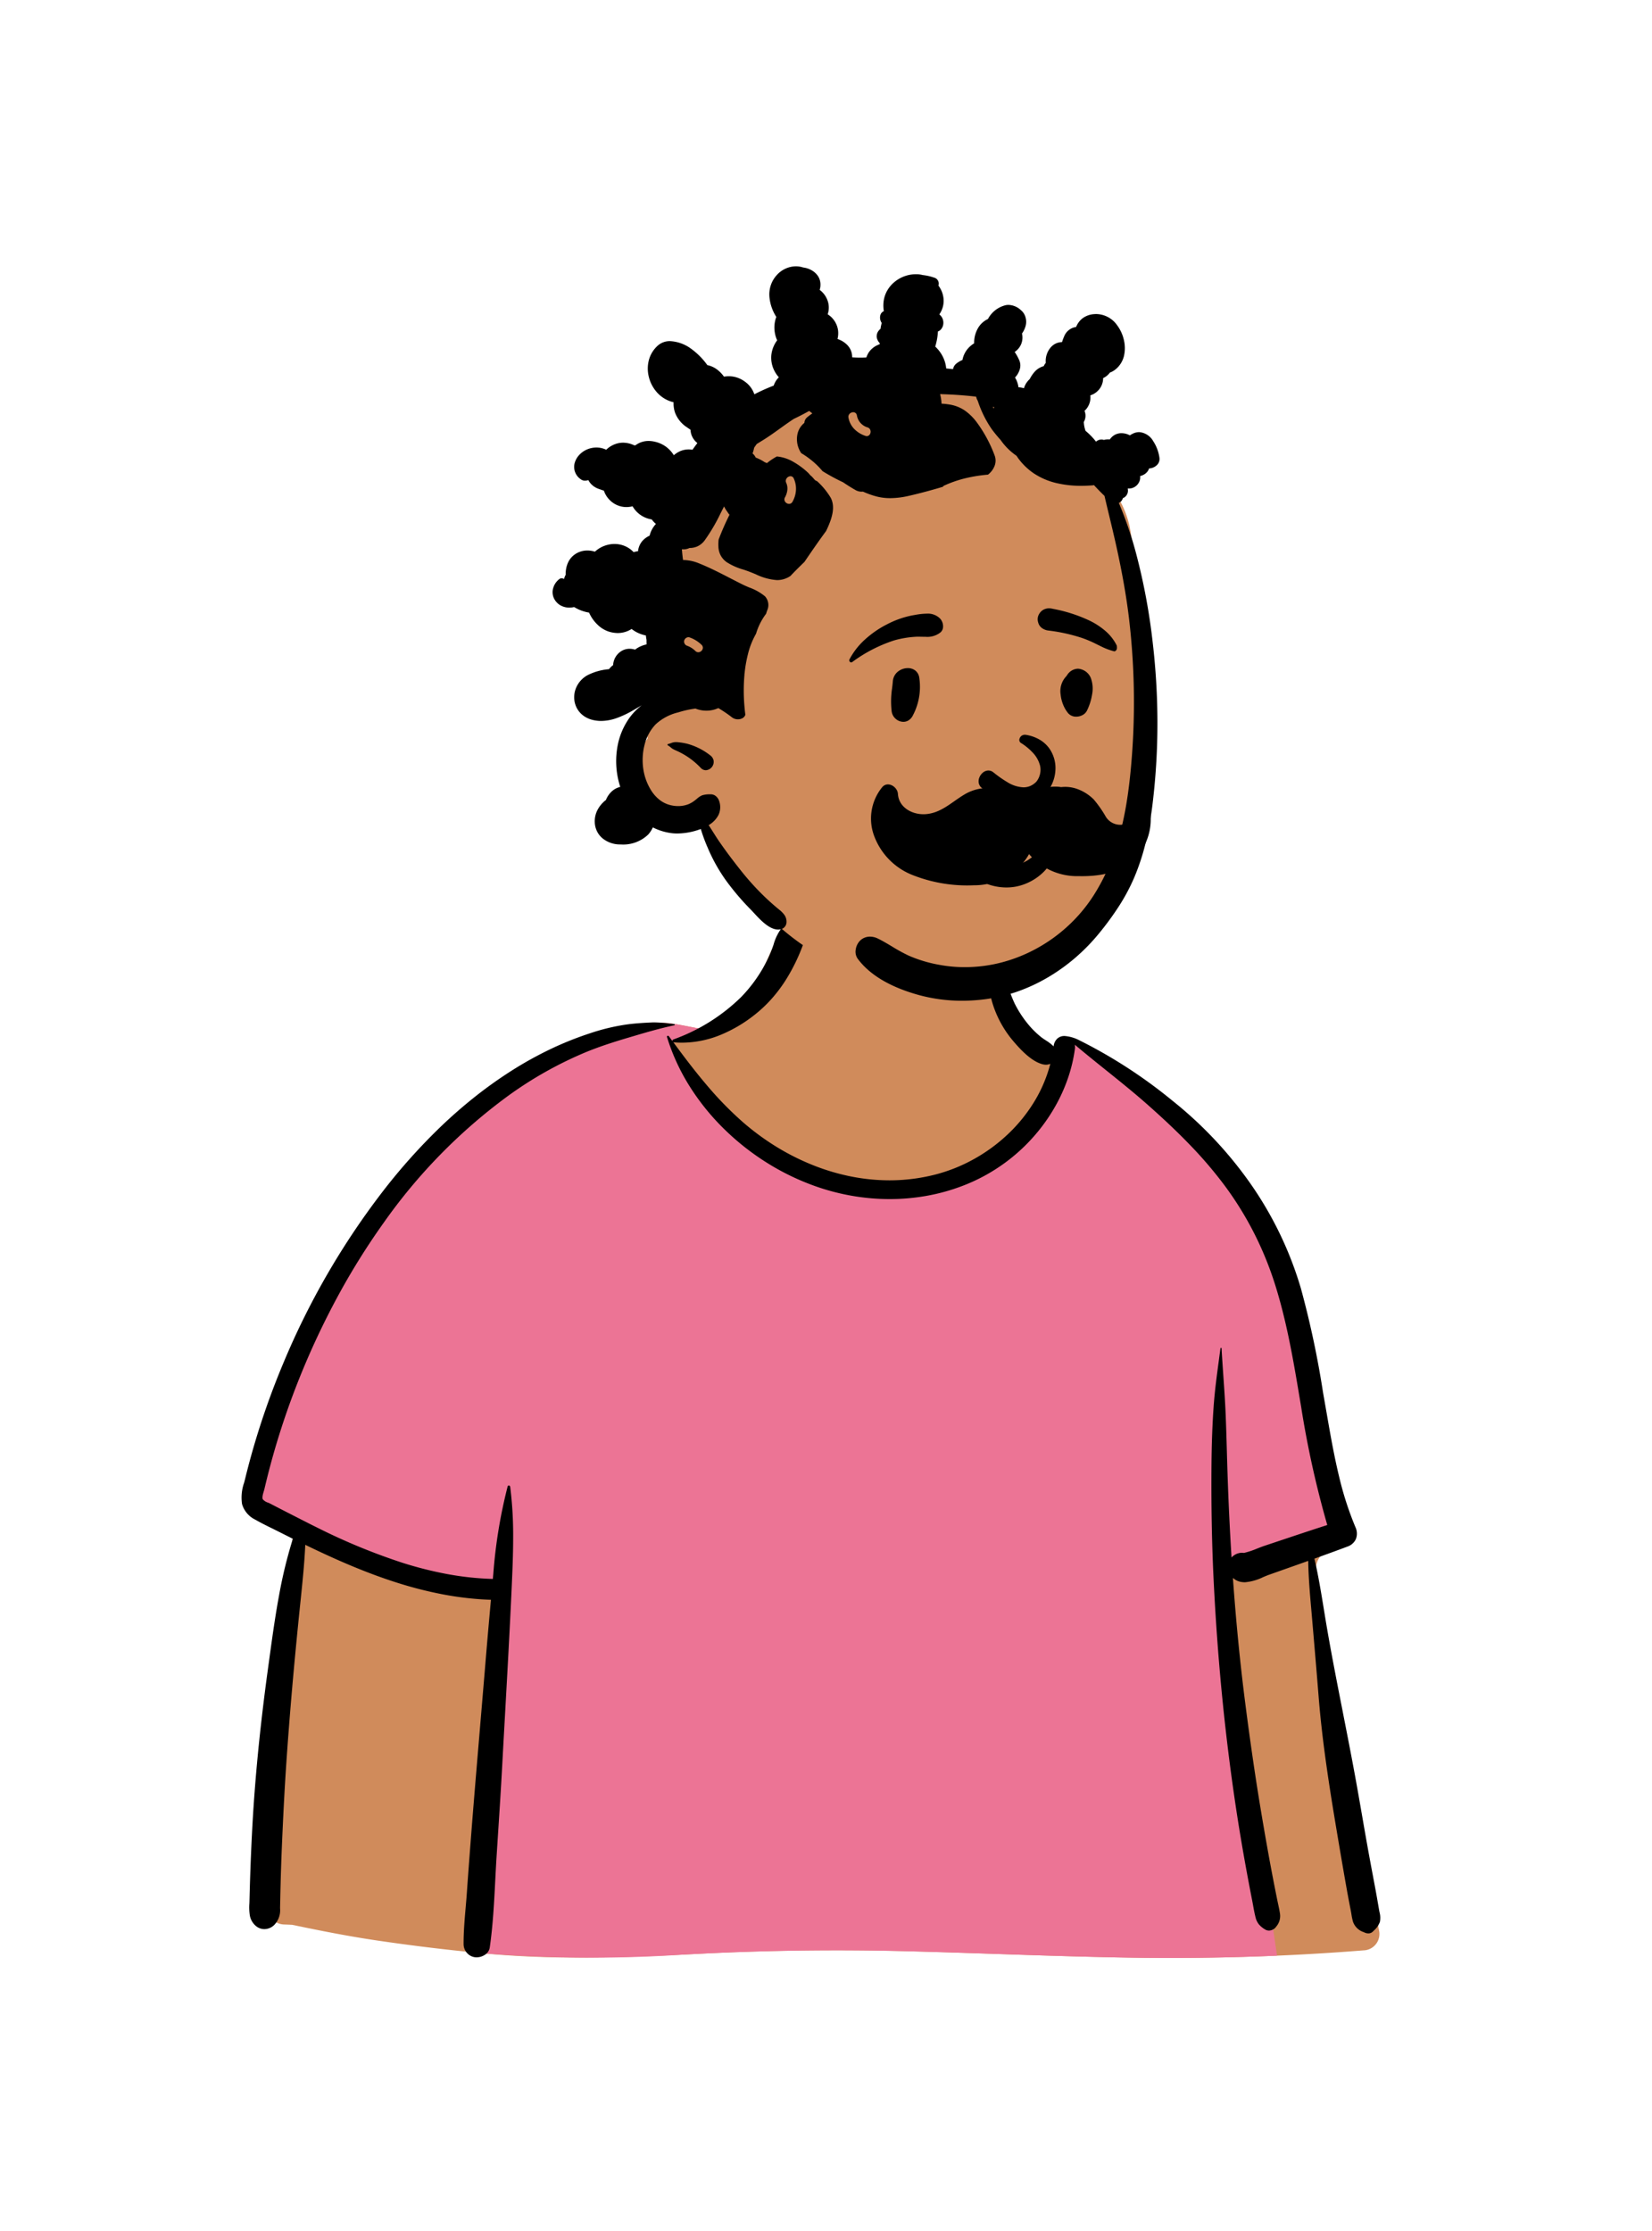 <svg id="peep-28" xmlns="http://www.w3.org/2000/svg" width="240" height="324" viewBox="0 0 240 324">
  <g id="BODY" transform="translate(31.056 135.053)">
    <path id="_Skin" data-name="✋ Skin" d="M158.088,123.645q-1.277-7.217-2.342-14.47c-.337-2.3-.665-4.593-.961-6.894-.207-1.612-.522-3.456.575-4.65,1.543-1.681,2.944-3.119,3.133-5.526.178-2.265-.588-4.734-1.067-6.933-1-4.611-2.254-9.165-3.635-13.675-1.4-4.583-2.941-9.122-4.5-13.653a127.35,127.35,0,0,0-4.762-12.575,36.828,36.828,0,0,0-17.249-17.24c-1.875-.949-5.7-4.335-7.66-5.093-1.8-.7-1.795,1.338-3.568.572a7.089,7.089,0,0,1-3.53-2.8c-.862-1.486-3.022-3.565-3.351-5.3-.7-3.667.058-6.789-2.558-9.549A19,19,0,0,0,97.937.833C90.831-1.15,81.354.236,77.067,6.842,75.019,10,74.3,13.81,71.54,16.385c-2.413,2.248-1.873,3.785-5,4.943-.177.066-4.974-.964-5.151-.9-3.419-.732-6.686,1.317-9.823,2.506a68.751,68.751,0,0,0-13.31,6.82A84.361,84.361,0,0,0,16.646,50.585,101.986,101.986,0,0,0,2.666,77.548Q1.457,81.044.5,84.619a7.19,7.19,0,0,0-.3,4.08,5.256,5.256,0,0,0,2.077,2.618c1.26.908,3.787,1.5,3.738,3.325a31.9,31.9,0,0,1-.738,4.222c-.274,1.634-.5,3.278-.723,4.92-1.023,7.471-1.818,14.985-2.17,22.519a194.546,194.546,0,0,0-.12,22.406,2.87,2.87,0,0,0,.415,1.317.3.3,0,0,0,.037.551l.574.122a2.525,2.525,0,0,0,1.464.5c.387.012.773.03,1.16.05,4.078.853,8.155,1.658,12.286,2.268q7.532,1.112,15.109,1.837c10.381,1.01,20.68.675,31.074.131q15.567-.815,31.14-.4c10.4.271,20.793.723,31.193.908,11.62.207,23.221-.111,34.807-1.035a2.387,2.387,0,0,0,2.258-2.969C161.9,142.535,159.769,133.142,158.088,123.645Z" transform="translate(5.493 -6.763)" fill="#d08b5b"/>
    <path id="_Top" data-name="👕 Top" d="M51.568,2.66l.227-.087c3.067-1.2,6.259-3.133,9.6-2.418.118-.044,2.289.4,3.776.68L63.755,2.307l-2.491.479Q74.154,24.068,91.753,24.068T118.463,2.787l.829-.229a2.43,2.43,0,0,1,.328.1c1.959.758,5.784,4.144,7.66,5.093a36.829,36.829,0,0,1,17.249,17.24,122.146,122.146,0,0,1,4.616,12.152l.146.424c1.561,4.531,3.1,9.071,4.5,13.653,1.321,4.314,2.522,8.669,3.5,13.074l.132.6c.479,2.2,1.244,4.668,1.067,6.933a6.127,6.127,0,0,1-.615,2.259l-17,6.118,8.1,55.246q-11.125.477-22.272.268c-10.4-.185-20.795-.638-31.193-.908q-15.111-.393-30.2.352l-2.556.131a199.843,199.843,0,0,1-29.462-.213l-.671-.066h0v-8.081l3.458-45-17.524-3.3-17.2-8.358A4.584,4.584,0,0,1,.194,68.423a6.673,6.673,0,0,1,.225-3.784l.079-.3q.957-3.573,2.167-7.071a101.986,101.986,0,0,1,13.98-26.963A84.361,84.361,0,0,1,38.258,9.48,68.751,68.751,0,0,1,51.568,2.66Z" transform="translate(5.493 13.513)" fill="#ec7495"/>
    <path id="_Ink" data-name="🖍 Ink" d="M34.171,150.261a1.828,1.828,0,0,1-.215-.012,1.883,1.883,0,0,1-1.19-.633,1.93,1.93,0,0,1-.485-1.264c-.008-1.767.148-3.575.3-5.322v0c.064-.736.129-1.5.181-2.243.146-2.081.309-4.286.529-7.147.425-5.518.9-11.125,1.357-16.547v0c.263-3.116.536-6.338.8-9.516.222-2.7.478-5.638.807-9.24a45.783,45.783,0,0,1-7.046-.8,57.9,57.9,0,0,1-6.831-1.76c-2.121-.681-4.292-1.491-6.637-2.477-1.981-.833-4.1-1.8-6.462-2.947-.117,2.663-.4,5.362-.667,7.973l-.042.4c-.9,8.66-1.564,16.3-2.043,23.345-.232,3.416-.428,7.064-.633,11.827-.083,1.931-.152,3.888-.2,5.817-.018.655-.034,1.308-.047,1.94l-.029,1.481A3.058,3.058,0,0,1,4.7,145.63a2.1,2.1,0,0,1-1.361.534,1.925,1.925,0,0,1-1.318-.534,2.585,2.585,0,0,1-.8-1.481,7.834,7.834,0,0,1-.059-1.7v0c.005-.144.011-.293.014-.44.026-1.09.058-2.208.094-3.325.073-2.2.167-4.437.281-6.647.371-7.2,1.1-14.77,2.235-23.136l.406-2.965c.366-2.657.766-5.487,1.292-8.305a67.229,67.229,0,0,1,1.995-8.154c-.639-.318-1.3-.652-1.974-.991-.344-.174-.7-.348-1.038-.516h0c-.817-.4-1.661-.818-2.458-1.276A3.631,3.631,0,0,1,.092,84.42a6.489,6.489,0,0,1,.309-3.1v0c.042-.161.082-.314.12-.467l.025-.1c.265-1.093.565-2.241.891-3.414A113.014,113.014,0,0,1,6.146,63.841,110.53,110.53,0,0,1,20.469,39.124a85.491,85.491,0,0,1,8.613-9.616c1.584-1.509,3.223-2.935,4.87-4.239a62.945,62.945,0,0,1,5.259-3.745,53.769,53.769,0,0,1,5.51-3.073,48.012,48.012,0,0,1,5.849-2.361,30.028,30.028,0,0,1,5.876-1.367c.94-.105,1.952-.179,3.182-.232.119-.005.243-.008.369-.008a19.19,19.19,0,0,1,2.124.16h.007c.244.027.5.056.742.08a.1.1,0,0,1,.088.1.074.074,0,0,1-.064.08c-1.9.4-3.782.939-5.7,1.506l-.807.239c-2,.591-4.136,1.257-6.244,2.116a55.875,55.875,0,0,0-11.576,6.519A79.611,79.611,0,0,0,20.712,43.523,101.8,101.8,0,0,0,13.9,54.453,114.14,114.14,0,0,0,8.48,66.014a111.552,111.552,0,0,0-4.336,13.03c-.276,1.042-.548,2.133-.809,3.244-.016.07-.045.163-.078.271-.113.372-.284.933-.144,1.187a1.674,1.674,0,0,0,.773.487c.107.045.208.088.284.128l.964.5c1.876.967,5,2.558,5.325,2.717l.49.241a89.359,89.359,0,0,0,12.414,5.131,54.336,54.336,0,0,0,6.494,1.643,42.86,42.86,0,0,0,6.673.715l.071-.77a72.469,72.469,0,0,1,2.08-12.662.168.168,0,0,1,.163-.135.214.214,0,0,1,.207.186,56.484,56.484,0,0,1,.431,7.349c0,2.368-.1,4.737-.218,7.366-.273,6-.614,12.087-.943,17.978v.005c-.148,2.649-.3,5.388-.446,8.083-.164,3.043-.365,6.136-.559,9.127v0c-.083,1.275-.168,2.593-.251,3.9-.071,1.127-.13,2.281-.188,3.4v0c-.165,3.209-.336,6.526-.8,9.724a1.507,1.507,0,0,1-.694,1.029A2.236,2.236,0,0,1,34.171,150.261Zm129.541-3.478a1.3,1.3,0,0,1-.536-.123l-.133-.062a2.436,2.436,0,0,1-1.545-1.491,8.09,8.09,0,0,1-.233-1.1c-.029-.177-.059-.359-.094-.533-.2-1.026-.4-2.057-.579-3.065-.363-2.044-.722-4.113-1.067-6.151l-.324-1.921c-1.07-6.361-2.16-13.142-2.705-19.974-.247-3.1-.513-6.218-.742-8.9l-.191-2.225c-.038-.443-.078-.9-.116-1.334V99.9c-.209-2.366-.424-4.813-.459-7.215l-.957.34-4.671,1.652c-.289.1-.594.229-.916.364a7.466,7.466,0,0,1-2.653.75,2.555,2.555,0,0,1-.31-.018,2.36,2.36,0,0,1-1.434-.616c.446,6.3,1.048,12.409,1.788,18.166.784,6.1,1.574,11.47,2.413,16.424.374,2.21.877,5.128,1.439,8.092.252,1.327.518,2.684.791,4.033.042.209.088.421.132.627.1.454.2.924.27,1.389a2.341,2.341,0,0,1-.524,1.886,1.324,1.324,0,0,1-1.068.6,1.06,1.06,0,0,1-.571-.165,3.5,3.5,0,0,1-.893-.734,2.583,2.583,0,0,1-.49-1.029c-.141-.549-.246-1.122-.347-1.677v-.006c-.044-.242-.09-.492-.137-.736-.287-1.46-.571-2.954-.844-4.443-.586-3.2-1.111-6.341-1.558-9.327-.809-5.395-1.492-10.958-2.029-16.535-.523-5.427-.924-11.018-1.19-16.618-.248-5.2-.344-10.579-.295-16.431.026-3.053.129-5.81.314-8.426.165-2.33.483-4.664.79-6.922l0-.021c.066-.485.134-.987.2-1.481a.084.084,0,0,1,.084-.076.074.074,0,0,1,.075.076c.073,1.3.165,2.63.254,3.912v0c.126,1.813.256,3.688.335,5.536s.132,3.716.183,5.529v0c.032,1.15.066,2.339.106,3.511.138,4.043.331,8.041.572,11.885a2.067,2.067,0,0,1,1.512-.69,1.839,1.839,0,0,1,.3.024,12.626,12.626,0,0,0,1.94-.647c.363-.143.706-.278,1.04-.389l3.535-1.181c1.76-.588,3.655-1.218,5.582-1.836a141.552,141.552,0,0,1-3.785-17.086l-.435-2.6c-.413-2.452-.869-5.076-1.413-7.654-.592-2.811-1.226-5.275-1.936-7.533a49.345,49.345,0,0,0-3.068-7.526,48.523,48.523,0,0,0-4.28-6.909,60.958,60.958,0,0,0-5.262-6.129c-1.693-1.744-3.558-3.51-5.87-5.557-2.005-1.776-4.127-3.479-6.179-5.126-1.469-1.179-2.987-2.4-4.453-3.635a2.035,2.035,0,0,1,.012.65,22.312,22.312,0,0,1-.939,4.013,24.223,24.223,0,0,1-1.635,3.785,25.8,25.8,0,0,1-2.24,3.47,26.2,26.2,0,0,1-11.751,8.675,28.682,28.682,0,0,1-5.076,1.374,30.617,30.617,0,0,1-5.263.453,32.108,32.108,0,0,1-5.385-.459,32.725,32.725,0,0,1-5.269-1.36A35.689,35.689,0,0,1,76.4,34.9a36.685,36.685,0,0,1-6.27-4.936,34.156,34.156,0,0,1-5-6.185,29.978,29.978,0,0,1-3.3-7.173.133.133,0,0,1,.016-.122.153.153,0,0,1,.124-.057.161.161,0,0,1,.132.065l.449.614.066.09a.224.224,0,0,1,.152-.239A27.069,27.069,0,0,0,72.605,10.8a21.108,21.108,0,0,0,3.369-4.561,18.149,18.149,0,0,0,1.135-2.471l.079-.22c.043-.121.086-.246.124-.356A7.124,7.124,0,0,1,78.666.548,1.69,1.69,0,0,1,79.934,0a2.157,2.157,0,0,1,1.7.874,1.664,1.664,0,0,1,.231,1.538,27.053,27.053,0,0,1-2.858,6.039A21.216,21.216,0,0,1,77,11.092a19.283,19.283,0,0,1-2.453,2.3,20.446,20.446,0,0,1-4.968,2.919,14.972,14.972,0,0,1-5.582,1.118c-.386,0-.778-.016-1.163-.049a.256.256,0,0,1-.088-.023l.373.506c1.208,1.635,2.819,3.774,4.57,5.824a49.766,49.766,0,0,0,5.166,5.281,36.732,36.732,0,0,0,4.726,3.49,34.771,34.771,0,0,0,5.214,2.661,31.767,31.767,0,0,0,5.564,1.7,28.8,28.8,0,0,0,5.776.6,26.831,26.831,0,0,0,6.6-.819,23.784,23.784,0,0,0,5.646-2.244,24.429,24.429,0,0,0,4.926-3.589,22.87,22.87,0,0,0,3.837-4.7,20.4,20.4,0,0,0,2.377-5.572,1.549,1.549,0,0,1-.638.134,1.79,1.79,0,0,1-.379-.042c-1.62-.352-3.221-2.047-4.285-3.291a15.567,15.567,0,0,1-2.67-4.38,14.151,14.151,0,0,1-1.028-4.861,10.626,10.626,0,0,1,.221-2.489,8.161,8.161,0,0,1,.86-2.3.336.336,0,0,1,.3-.187.426.426,0,0,1,.406.377l.062.539a21.8,21.8,0,0,0,1.971,7.748,15.864,15.864,0,0,0,2.27,3.378,13.255,13.255,0,0,0,1.577,1.5c.22.175.462.333.7.485a6.017,6.017,0,0,1,1.021.776l.091.1,0-.017a1.756,1.756,0,0,1,.549-1.141,1.492,1.492,0,0,1,.99-.366h.065a5.665,5.665,0,0,1,1.86.489l.03.014a71.718,71.718,0,0,1,13.753,8.883A58.009,58.009,0,0,1,146.689,38.03a52.385,52.385,0,0,1,7.227,15.061,135.789,135.789,0,0,1,3.227,15.162l.01.057.2,1.14.588,3.364c.406,2.309.892,4.991,1.528,7.609a46.815,46.815,0,0,0,2.368,7.343,2.2,2.2,0,0,1,.074,1.751,2.061,2.061,0,0,1-1.23,1.092c-1.387.522-2.909,1.078-4.792,1.752.567,2.433.979,4.957,1.378,7.4v.008c.153.937.311,1.906.475,2.849.7,4.056,1.512,8.166,2.293,12.14v.007c.606,3.084,1.233,6.274,1.807,9.418.338,1.852.665,3.737.982,5.56.312,1.8.635,3.663.969,5.493.2,1.087.41,2.217.6,3.215l.017.091c.123.658.251,1.339.375,2.008.117.63.228,1.271.335,1.89.052.3.112.645.171.981l.029.159.023.116a3.1,3.1,0,0,1,.057,1.415,3.029,3.029,0,0,1-.881,1.265l0,0-.124.127A.92.92,0,0,1,163.712,146.783Z" transform="translate(4.013 -1.057)"/>
  </g>
  <g id="HEAD" transform="translate(78.592 38.043)">
    <path id="_Skin-2" data-name="✋ Skin" d="M73.041,35.344A101.344,101.344,0,0,0,71.7,21.386,14.083,14.083,0,0,0,69,15.3a24.583,24.583,0,0,0-4.537-4.175C61.17,8.587,58,5.776,54.317,3.812A32.884,32.884,0,0,0,42.994.279,35.317,35.317,0,0,0,20.72,4.862,38.262,38.262,0,0,0,5.927,21.33,41.384,41.384,0,0,0,2.5,31.874a72.683,72.683,0,0,0-.669,13.139c.009,1.482,0,2.962-.077,4.44a13.231,13.231,0,0,0-.185,2.222A7.121,7.121,0,0,0,.434,58.522c1.454,3.77,5.581,5.485,9.328,4.827a9.679,9.679,0,0,0,1.075,2.886,53.354,53.354,0,0,0,2.843,4.688,40.981,40.981,0,0,0,7.4,8.391,35.288,35.288,0,0,0,20.409,8.468,30.814,30.814,0,0,0,19.567-5.535,26.483,26.483,0,0,0,7.238-7.684,31.546,31.546,0,0,0,3.954-11.779c1.34-9.012,1.268-18.361.8-27.44Z" transform="translate(13.914 17.542)" fill="#d08b5b"/>
    <path id="_Ink-2" data-name="🖍 Ink" d="M59.49,106.657a23.683,23.683,0,0,1-6.384-.858c-4.1-1.149-7.061-2.917-8.789-5.256a1.776,1.776,0,0,1-.274-1.346,2.3,2.3,0,0,1,.608-1.247,2.028,2.028,0,0,1,1.467-.6,2.583,2.583,0,0,1,1.119.268c.717.349,1.412.764,2.083,1.166a24.569,24.569,0,0,0,2.38,1.306,19.43,19.43,0,0,0,4.435,1.341,19.906,19.906,0,0,0,3.741.348,21.219,21.219,0,0,0,5.5-.721A22.368,22.368,0,0,0,69.3,99.594a22.977,22.977,0,0,0,6.711-4.921,22.623,22.623,0,0,0,2.581-3.3,28.825,28.825,0,0,0,2.277-4.353,35.543,35.543,0,0,0,1.565-4.621,47.493,47.493,0,0,0,1-4.8c.24-1.505.434-3.1.594-4.881a103.743,103.743,0,0,0-.276-21.495c-.382-3.205-.982-6.639-1.835-10.5-.359-1.627-.756-3.273-1.139-4.865v0c-.2-.825-.4-1.678-.6-2.519-.531-.508-1.044-1.033-1.523-1.56h-.015a1.172,1.172,0,0,1-.2.032c-.564.043-1.118.065-1.646.065a15.362,15.362,0,0,1-3.6-.4,10.08,10.08,0,0,1-3.3-1.42A9.119,9.119,0,0,1,68.513,28.9,8.533,8.533,0,0,1,67.4,27.515a9,9,0,0,1-2.314-2.3c-.421-.463-.836-.964-1.232-1.489a15.9,15.9,0,0,1-2.026-4.016l-.039-.1a.587.587,0,0,1-.029-.1,1.759,1.759,0,0,1-.227-.581c-1.23-.146-2.532-.253-3.871-.317-.41-.019-.857-.037-1.366-.053a6.146,6.146,0,0,1,.208,1.386,9.947,9.947,0,0,1,1.127.121,5.463,5.463,0,0,1,2.291.9,7.7,7.7,0,0,1,1.76,1.766,19.652,19.652,0,0,1,2.545,4.757A2.1,2.1,0,0,1,64.205,29a2.937,2.937,0,0,1-.952,1.254,21.7,21.7,0,0,0-3.261.519,16.954,16.954,0,0,0-3.129,1.083.338.338,0,0,0-.157.16c-1.743.521-3.338.946-4.876,1.3a12.3,12.3,0,0,1-2.764.351,7.969,7.969,0,0,1-1.978-.237,12.863,12.863,0,0,1-2-.712,1.66,1.66,0,0,1-.2.012,1.831,1.831,0,0,1-.918-.259c-.6-.342-1.187-.712-1.755-1.1a29.851,29.851,0,0,1-3-1.627l-.005-.007a11,11,0,0,0-1.373-1.383,12.218,12.218,0,0,0-1.717-1.223,3.877,3.877,0,0,1-.351-.66,3.579,3.579,0,0,1-.212-2.015,2.843,2.843,0,0,1,1.018-1.714,1.15,1.15,0,0,1,.443-.844c.228-.186.469-.368.718-.542l-.063-.046-.092-.068c-.09-.069-.186-.148-.293-.244-.668.367-1.459.792-2.26,1.164l-.018.014h0l-.039.028c-.643.423-1.281.882-1.9,1.326-.767.551-1.559,1.121-2.367,1.627-.25.156-.5.311-.746.461l-.008.005-.289.178c-.138.189-.262.366-.379.54a5.379,5.379,0,0,1-.23.838,1.574,1.574,0,0,1,.452.591,6.649,6.649,0,0,1,1.279.655l.353.157a9.2,9.2,0,0,1,1.449-.969,5.835,5.835,0,0,1,2.442.813,11.044,11.044,0,0,1,2.151,1.612c.1.111.177.2.25.295.058.047.116.1.173.144l.061.052c.125.135.245.271.355.4a.746.746,0,0,0,.4.265,10.754,10.754,0,0,1,1.94,2.334c.777,1.333.229,2.994-.335,4.292-.091.21-.19.422-.293.63-1.093,1.476-2.133,3-3.139,4.474-.773.749-1.415,1.384-2.037,2.047a3.517,3.517,0,0,1-.345.206,3.437,3.437,0,0,1-1.612.391,8.361,8.361,0,0,1-3.091-.851c-.29-.12-.589-.245-.884-.357l-.2-.076c-.233-.084-.477-.167-.713-.246A9.046,9.046,0,0,1,25.3,42.968a2.9,2.9,0,0,1-.84-.911,2.932,2.932,0,0,1-.37-1.347,7.1,7.1,0,0,1,.03-1.023,37.349,37.349,0,0,1,1.584-3.61,2.325,2.325,0,0,1-.316-.432,3.623,3.623,0,0,1-.471-.778c-.162.31-.324.629-.481.937a26.233,26.233,0,0,1-2.344,4,2.786,2.786,0,0,1-1.024.853,2.737,2.737,0,0,1-1.173.247h-.008a1.924,1.924,0,0,1-.865.2,2.024,2.024,0,0,1-.237-.014l.039.448c.028.31.069.717.131,1.114h.067a6.284,6.284,0,0,1,2.284.5c1.512.6,3,1.369,4.446,2.114h0c.616.318,1.252.646,1.878.955.288.142.6.276.935.417a7.749,7.749,0,0,1,2.276,1.27,1.875,1.875,0,0,1,.319,2.1c-.027.085-.056.171-.083.255v0l-.044.133,0,.042A9.026,9.026,0,0,0,29.56,53.35a11.526,11.526,0,0,0-1.186,3,19.2,19.2,0,0,0-.457,2.535l-.025.234-.014.027-.007.2a26.022,26.022,0,0,0,0,4.528c.037.443.081.851.133,1.248a.873.873,0,0,1-.414.5,1.343,1.343,0,0,1-.662.162,1.4,1.4,0,0,1-.852-.271,18.38,18.38,0,0,0-2-1.357,4.14,4.14,0,0,1-1.731.377,4.291,4.291,0,0,1-1.365-.225c-.059-.019-.115-.042-.17-.064l-.049-.02a14.839,14.839,0,0,0-2.327.5l-.225.067a7.284,7.284,0,0,0-3.24,1.73,6.592,6.592,0,0,0-1.619,3.019,8.772,8.772,0,0,0-.256,1.738,8.863,8.863,0,0,0,.083,1.712,8.054,8.054,0,0,0,1.179,3.181,5.453,5.453,0,0,0,1.126,1.263,4.151,4.151,0,0,0,1.492.777,4.733,4.733,0,0,0,1.27.177,4.073,4.073,0,0,0,1.523-.286,3.968,3.968,0,0,0,.913-.547c.1-.073.19-.15.279-.224a2.864,2.864,0,0,1,.764-.506,3.586,3.586,0,0,1,1.1-.147l.117,0H23a1.147,1.147,0,0,1,.741.284,1.477,1.477,0,0,1,.447.662,2.672,2.672,0,0,1-.092,2.067,3.683,3.683,0,0,1-1.422,1.462c.22.333.436.677.645,1.009.292.463.594.942.9,1.383.9,1.305,1.906,2.653,3.072,4.121a38.4,38.4,0,0,0,3.537,3.91c.576.551,1.174,1.087,1.777,1.591l.337.279a3.844,3.844,0,0,1,.744.763,1.7,1.7,0,0,1,.3,1.029,1.08,1.08,0,0,1-.776,1.022,1.7,1.7,0,0,1-.445.059c-1.277,0-2.565-1.384-3.5-2.395h0c-.146-.157-.284-.305-.412-.438l-.083-.085a37.217,37.217,0,0,1-3.531-4.146,24.492,24.492,0,0,1-2.738-4.9,22.684,22.684,0,0,1-.967-2.639,9.866,9.866,0,0,1-3.438.651,6.282,6.282,0,0,1-.713-.038,8.269,8.269,0,0,1-2.82-.847,3.817,3.817,0,0,1-.691,1.055A5.226,5.226,0,0,1,9.89,83.957H9.8a4.014,4.014,0,0,1-2.523-.869,3.136,3.136,0,0,1-.814-1.016,3.259,3.259,0,0,1-.336-1.359A3.555,3.555,0,0,1,6.551,78.9a4.435,4.435,0,0,1,1.2-1.4,3.408,3.408,0,0,1,.8-1.2,2.768,2.768,0,0,1,1.279-.7,12.1,12.1,0,0,1-.284-6.45,10.262,10.262,0,0,1,1.213-2.956,8.662,8.662,0,0,1,2.1-2.372l.1-.072-.04.022c-.252.139-.5.288-.748.432h0c-.139.082-.282.166-.426.249l-.176.1A13.825,13.825,0,0,1,9.386,65.58a6.888,6.888,0,0,1-2.332.443,5.12,5.12,0,0,1-1.288-.162,3.866,3.866,0,0,1-1.04-.434,3.337,3.337,0,0,1-.78-.655,3.282,3.282,0,0,1-.777-1.731A3.525,3.525,0,0,1,3.5,61.026,3.788,3.788,0,0,1,5.037,59.4a8.356,8.356,0,0,1,3.158-.894,2.877,2.877,0,0,1,.6-.59,2.54,2.54,0,0,1,1.062-1.946,2.266,2.266,0,0,1,1.332-.428,2.67,2.67,0,0,1,.791.125,4.143,4.143,0,0,1,.856-.5,4.352,4.352,0,0,1,.819-.261c0-.155-.006-.313-.008-.465v-.028q0-.085,0-.17c-.044-.205-.07-.418-.1-.644v0l-.016,0c-.041-.007-.088-.015-.132-.024a4.822,4.822,0,0,1-1.92-.91,3.715,3.715,0,0,1-2.015.593A4.47,4.47,0,0,1,8.2,53.059a4.219,4.219,0,0,1-1.69-1.035A5.46,5.46,0,0,1,5.3,50.29a5.983,5.983,0,0,1-2.168-.807,3,3,0,0,1-.694.082,2.6,2.6,0,0,1-1.374-.377A2.319,2.319,0,0,1,.129,48.05a2.111,2.111,0,0,1,0-1.449,2.484,2.484,0,0,1,.855-1.184.55.55,0,0,1,.332-.115.611.611,0,0,1,.336.109,3.622,3.622,0,0,1,.167-.447c.028-.061.057-.119.085-.174a3.986,3.986,0,0,1,.337-1.758,2.961,2.961,0,0,1,1.2-1.329,3.169,3.169,0,0,1,1.616-.433,3.594,3.594,0,0,1,1.091.172,4.2,4.2,0,0,1,1.879-1,4,4,0,0,1,.967-.119,3.841,3.841,0,0,1,1.5.3,3.751,3.751,0,0,1,1.275.883,4.1,4.1,0,0,1,.645-.133,2.713,2.713,0,0,1,.675-1.54,3.257,3.257,0,0,1,1.008-.72,3.738,3.738,0,0,1,.919-1.7,3.809,3.809,0,0,1-.615-.655,4.108,4.108,0,0,1-.583-.137,3.881,3.881,0,0,1-2.2-1.773,3.609,3.609,0,0,1-.9.116,3.414,3.414,0,0,1-1.838-.55,3.553,3.553,0,0,1-1.428-1.83L6.7,32.322A2.824,2.824,0,0,1,5.79,31.8a2.561,2.561,0,0,1-.6-.757,1.386,1.386,0,0,1-.469.087,1.022,1.022,0,0,1-.641-.215,2.164,2.164,0,0,1-.9-2.233A2.845,2.845,0,0,1,4,27.265a3.337,3.337,0,0,1,1.547-.849,3.6,3.6,0,0,1,.831-.1,3.323,3.323,0,0,1,1.414.321,3.662,3.662,0,0,1,1.727-.944,3.239,3.239,0,0,1,.718-.08,3.766,3.766,0,0,1,1.614.379l.187,0a3.132,3.132,0,0,1,1.91-.629,4.019,4.019,0,0,1,.894.106,4.416,4.416,0,0,1,1.647.74,4.489,4.489,0,0,1,1.125,1.227,3.361,3.361,0,0,1,.644-.456,3.127,3.127,0,0,1,1.514-.387,3.372,3.372,0,0,1,.553.046c.24-.343.479-.67.71-.972a2.651,2.651,0,0,1-.706-.844,2.46,2.46,0,0,1-.288-1.089c-.141-.088-.278-.186-.411-.28l-.095-.067a4.372,4.372,0,0,1-1.767-2.2,4.2,4.2,0,0,1-.19-1.45c-.081-.018-.167-.038-.254-.063a4.64,4.64,0,0,1-2.177-1.388,5.248,5.248,0,0,1-1.172-2.257,4.915,4.915,0,0,1,0-2.362,4.34,4.34,0,0,1,1.246-2.1,2.616,2.616,0,0,1,1.853-.7,5.589,5.589,0,0,1,3.045,1.1,10.44,10.44,0,0,1,2.367,2.385l.042.007c.017,0,.035.005.053.009a3.6,3.6,0,0,1,1.31.615,4.63,4.63,0,0,1,1.009,1.042,4.07,4.07,0,0,1,.7-.061,3.864,3.864,0,0,1,1.194.188,4.072,4.072,0,0,1,1.152.6,3.688,3.688,0,0,1,1.365,1.835,26.941,26.941,0,0,1,2.8-1.258c.056-.136.125-.3.2-.451a2.8,2.8,0,0,1,.562-.758,4.36,4.36,0,0,1-.631-.915,4.124,4.124,0,0,1-.457-2.37,4.347,4.347,0,0,1,.84-2.088,4.518,4.518,0,0,1-.284-2.879,4.15,4.15,0,0,1,.163-.518,6.426,6.426,0,0,1-1-2.88,4.211,4.211,0,0,1,.213-1.766,4.094,4.094,0,0,1,.848-1.424A3.784,3.784,0,0,1,35.34,0a3.429,3.429,0,0,1,1.071.172,3.223,3.223,0,0,1,1.295.444,2.737,2.737,0,0,1,.7.6,2.263,2.263,0,0,1,.393.7A2.431,2.431,0,0,1,38.8,3.42a3.3,3.3,0,0,1,1.172,1.62,2.984,2.984,0,0,1-.01,1.926,3.276,3.276,0,0,1,1.5,2.259,3.426,3.426,0,0,1-.07,1.33,3.462,3.462,0,0,1,1.511.971,2.466,2.466,0,0,1,.616,1.69c.409.026.8.039,1.181.039.3,0,.6-.008.888-.024a3.169,3.169,0,0,1,.4-.81,3.1,3.1,0,0,1,1.46-1.078l.079-.029v-.155a1.63,1.63,0,0,1-.43-.821,1.287,1.287,0,0,1,.252-.958,1.269,1.269,0,0,1,.288-.292,6.6,6.6,0,0,1,.179-.864,1.363,1.363,0,0,1-.2-1.124.873.873,0,0,1,.509-.59,4.737,4.737,0,0,1,0-1.632,4.229,4.229,0,0,1,.585-1.514,4.579,4.579,0,0,1,1.07-1.178,4.9,4.9,0,0,1,3-1.037c.06,0,.121,0,.18,0a3.932,3.932,0,0,1,.821.121,7.485,7.485,0,0,1,1.629.363A.908.908,0,0,1,56.056,2.8,3.754,3.754,0,0,1,56.8,4.723a3.364,3.364,0,0,1-.077,1.057,3.568,3.568,0,0,1-.439,1.051c-.027.044-.056.086-.085.127l-.018.025a1.463,1.463,0,0,1,.427.513,1.567,1.567,0,0,1,.154.88,1.434,1.434,0,0,1-.367.812,1.065,1.065,0,0,1-.415.271l0,.045a9.386,9.386,0,0,1-.389,2.152A5.136,5.136,0,0,1,56.682,13.1a4.719,4.719,0,0,1,.5,1.732c.357.033.7.072.995.1a1.344,1.344,0,0,1,.557-.866,3.661,3.661,0,0,1,.81-.466,3.523,3.523,0,0,1,1.026-1.9,4.167,4.167,0,0,1,.675-.52,4.214,4.214,0,0,1,.574-2.232,3.279,3.279,0,0,1,1.433-1.3A3.952,3.952,0,0,1,65.589,5.71a1.954,1.954,0,0,1,.641-.107,2.756,2.756,0,0,1,1.752.712l.144.127a2.045,2.045,0,0,1,.6,1.033,2.313,2.313,0,0,1-.01,1.2,3.5,3.5,0,0,1-.523,1.088,2.517,2.517,0,0,1-.132,1.569,2.6,2.6,0,0,1-.93,1.106,6.9,6.9,0,0,1,.7,1.287A1.881,1.881,0,0,1,67.858,15a2.891,2.891,0,0,1-.677,1.149,3.526,3.526,0,0,1,.5,1.415,3.743,3.743,0,0,1,.8.139,2.8,2.8,0,0,1,.827-1.314,5.25,5.25,0,0,1,.637-.973,2.726,2.726,0,0,1,1.406-.917,1.835,1.835,0,0,1,.3-.478,3.033,3.033,0,0,1,.744-2.278,2.293,2.293,0,0,1,.716-.534,2.1,2.1,0,0,1,.9-.2,8.063,8.063,0,0,1,.392-1.022,2.2,2.2,0,0,1,1.655-1.18A2.955,2.955,0,0,1,77,7.544a3.18,3.18,0,0,1,1.673-.6c.105-.009.212-.014.317-.014a3.786,3.786,0,0,1,3.024,1.625,5.656,5.656,0,0,1,1,2.222,5.013,5.013,0,0,1-.041,2.38,3.624,3.624,0,0,1-.549,1.132,3.457,3.457,0,0,1-.906.869,2.887,2.887,0,0,1-.555.277,2.441,2.441,0,0,1-.762.684,2.241,2.241,0,0,1-.221.114,2.555,2.555,0,0,1-.539,1.59,2.658,2.658,0,0,1-1.32.917,2.629,2.629,0,0,1-.706,2.118l-.041.04-.084.076-.007.033a1.793,1.793,0,0,1-.111,1.6,4.584,4.584,0,0,0,.252,1.285,9.712,9.712,0,0,1,1.525,1.572,1.2,1.2,0,0,1,.792-.311,1,1,0,0,1,.356.064,1.493,1.493,0,0,1,.329-.072,2.827,2.827,0,0,1,.285-.014c.078,0,.16,0,.242.009a2.285,2.285,0,0,1,.275-.33,1.984,1.984,0,0,1,1.427-.577,2.6,2.6,0,0,1,1.216.317,2.575,2.575,0,0,1,.515-.29,2.158,2.158,0,0,1,.84-.181,2.577,2.577,0,0,1,2.029,1.306,5.888,5.888,0,0,1,.907,2.412,1.252,1.252,0,0,1-.277.977,1.743,1.743,0,0,1-1.229.578,1.478,1.478,0,0,1-.489.715,1.978,1.978,0,0,1-.812.395,1.506,1.506,0,0,1-.216,1,1.672,1.672,0,0,1-.768.676,1.575,1.575,0,0,1-.614.129,1.453,1.453,0,0,1-.194-.013l.012.165a1.176,1.176,0,0,1-.734,1.258,1,1,0,0,1-.578.681,54.785,54.785,0,0,1,2.567,7.569,89.906,89.906,0,0,1,2.361,12.763,101.11,101.11,0,0,1,.679,11.432,97.247,97.247,0,0,1-.645,11.434,51.632,51.632,0,0,1-.957,5.7,32.638,32.638,0,0,1-1.766,5.5,28.29,28.29,0,0,1-2.256,4.221,42.671,42.671,0,0,1-2.829,3.862A28.385,28.385,0,0,1,76.07,100.3a27.376,27.376,0,0,1-3.9,2.838,25.35,25.35,0,0,1-4.334,2.076,23.17,23.17,0,0,1-4.665,1.178A26.216,26.216,0,0,1,59.49,106.657ZM19.736,53.863a.663.663,0,0,0-.61.471.64.64,0,0,0,.408.767l.034.013a3.262,3.262,0,0,1,1.11.686l.068.064a.6.6,0,0,0,.422.182.692.692,0,0,0,.619-.435.569.569,0,0,0-.146-.644A4.725,4.725,0,0,0,19.9,53.891.5.5,0,0,0,19.736,53.863ZM34.563,30.48a.715.715,0,0,0-.568.321.643.643,0,0,0-.066.614l.015.034a2,2,0,0,1,.16,1.034,2.751,2.751,0,0,1-.31,1.005l-.032.06a.591.591,0,0,0,0,.606.712.712,0,0,0,.594.345.563.563,0,0,0,.5-.311,3.9,3.9,0,0,0,.5-1.671,3.555,3.555,0,0,0-.32-1.708A.509.509,0,0,0,34.563,30.48Zm9.109-9.29a.735.735,0,0,0-.553.26.629.629,0,0,0-.132.535,3.166,3.166,0,0,0,.853,1.653,4.062,4.062,0,0,0,1.592.981.648.648,0,0,0,.214.039.5.5,0,0,0,.367-.156.686.686,0,0,0,.179-.364.7.7,0,0,0-.061-.433.628.628,0,0,0-.362-.308,2.208,2.208,0,0,1-1.547-1.675l-.015-.073a.52.52,0,0,0-.535-.458Zm20.268-.762.164.216c.019-.084.035-.148.051-.207ZM22.265,73.182a1.025,1.025,0,0,1-.73-.329l-.033-.034a10.877,10.877,0,0,0-2.475-1.95,11.156,11.156,0,0,0-1.05-.531h0c-.126-.058-.256-.118-.385-.18a2.215,2.215,0,0,1-.454-.312,2.374,2.374,0,0,0-.4-.281.094.094,0,0,1-.047-.1.1.1,0,0,1,.07-.084,4.334,4.334,0,0,0,.458-.142,1.831,1.831,0,0,1,.7-.142c.068,0,.138,0,.216.009a9.127,9.127,0,0,1,1.518.256,9.391,9.391,0,0,1,3.234,1.646,1.266,1.266,0,0,1,.475.643,1.112,1.112,0,0,1-.015.676A1.216,1.216,0,0,1,22.265,73.182Z" transform="translate(1.687 0.634)"/>
  </g>
  <g id="FACE" transform="translate(112.183 77.354)">
    <path id="_Ink-3" data-name="🖍 Ink" d="M22.824,40.539a8.045,8.045,0,0,1-3.052-.61,8.621,8.621,0,0,1-1.992-1.145,8.487,8.487,0,0,1-1.622-1.636,1.676,1.676,0,0,1-.338-1.3,1.871,1.871,0,0,1,.728-1.172,1.793,1.793,0,0,1,1.067-.372,1.548,1.548,0,0,1,.238.018,1.648,1.648,0,0,1,1.1.73l.065.09A5.7,5.7,0,0,0,21.108,36.9a4.735,4.735,0,0,0,2.069.483,4.583,4.583,0,0,0,.513-.029,5.388,5.388,0,0,0,2.278-.8,10.668,10.668,0,0,0,1.93-1.611c.138-.141.284-.294.474-.5a.751.751,0,0,1,.394-.3.806.806,0,0,1,.256-.041.871.871,0,0,1,.714.373.8.8,0,0,1,.135.524,4.812,4.812,0,0,1-.57,1.864,6.221,6.221,0,0,1-1.22,1.567,7.841,7.841,0,0,1-1.847,1.288,7.69,7.69,0,0,1-2.05.7A7.548,7.548,0,0,1,22.824,40.539Zm2.148-12.17h0a7.373,7.373,0,0,1-2.63-.53,13.281,13.281,0,0,1-3.093-1.756,1.189,1.189,0,0,1-.432-.687,1.423,1.423,0,0,1,.061-.771,1.754,1.754,0,0,1,.521-.753,1.267,1.267,0,0,1,.812-.317,1.151,1.151,0,0,1,.628.193l.209.161,0,0a16.744,16.744,0,0,0,1.936,1.347,4.768,4.768,0,0,0,2.321.74,2.505,2.505,0,0,0,.981-.193,2.74,2.74,0,0,0,.913-.647,2.8,2.8,0,0,0,.531-2.255,4.26,4.26,0,0,0-1.13-2,8.241,8.241,0,0,0-1.711-1.381.531.531,0,0,1-.144-.61.8.8,0,0,1,.264-.38.809.809,0,0,1,.505-.167,1.076,1.076,0,0,1,.181.016,5.736,5.736,0,0,1,2.018.729,4.577,4.577,0,0,1,1.357,1.252,4.974,4.974,0,0,1,.866,3.322,5.475,5.475,0,0,1-.444,1.744,5.087,5.087,0,0,1-1,1.5A4.779,4.779,0,0,1,24.972,28.369ZM7.859,16.485a1.724,1.724,0,0,1-1.119-.439,1.744,1.744,0,0,1-.587-1.128,12.706,12.706,0,0,1,.067-3.308c.04-.321.081-.654.11-1.012a1.98,1.98,0,0,1,.75-1.415,2.31,2.31,0,0,1,1.421-.5,1.751,1.751,0,0,1,1.075.338,1.594,1.594,0,0,1,.594,1.057,8.877,8.877,0,0,1-.926,5.469,1.754,1.754,0,0,1-.619.716A1.427,1.427,0,0,1,7.859,16.485Zm25.119-.75a1.508,1.508,0,0,1-1.183-.507A4.624,4.624,0,0,1,31.074,14a5.342,5.342,0,0,1-.368-1.477,3.131,3.131,0,0,1,.853-2.687,1.772,1.772,0,0,1,.137-.208,1.933,1.933,0,0,1,1.487-.856,1.611,1.611,0,0,1,.452.067,2.175,2.175,0,0,1,1.453,1.268,4.486,4.486,0,0,1,.18,2.453,8.214,8.214,0,0,1-.744,2.314,1.5,1.5,0,0,1-.643.635A1.947,1.947,0,0,1,32.979,15.735ZM.278,7.854a.274.274,0,0,1-.229-.14.306.306,0,0,1-.018-.3A10.425,10.425,0,0,1,2.368,4.454,14.446,14.446,0,0,1,5.5,2.317a13.445,13.445,0,0,1,3.714-1.3l.4-.069A9.66,9.66,0,0,1,11.226.776a2.5,2.5,0,0,1,2,.746,1.7,1.7,0,0,1,.4,1.208,1.106,1.106,0,0,1-.4.789,3.08,3.08,0,0,1-2.112.62c-.166,0-.338,0-.5-.008H10.6c-.16,0-.341-.009-.521-.009s-.314,0-.452.012a14.274,14.274,0,0,0-3.143.536A21.357,21.357,0,0,0,.424,7.806.26.26,0,0,1,.278,7.854Zm38.247-1.6h0l-.167-.042A9.458,9.458,0,0,1,36.524,5.5l-.6-.293A16.537,16.537,0,0,0,33.8,4.3a25.089,25.089,0,0,0-4.845-1.07,1.979,1.979,0,0,1-.972-.369,1.457,1.457,0,0,1-.544-.828A1.482,1.482,0,0,1,27.609.786a1.581,1.581,0,0,1,.767-.661A1.725,1.725,0,0,1,29.03,0a1.926,1.926,0,0,1,.377.038l.3.062a21.676,21.676,0,0,1,5.232,1.7,10.579,10.579,0,0,1,2.3,1.514,6.719,6.719,0,0,1,1.627,2.1c.057.439,0,.548-.055.622L38.8,6.06l-.015.02a.421.421,0,0,1-.26.173Z" transform="translate(11.197 10.99)"/>
  </g>
  <g id="FACIAL_HAIR" data-name="FACIAL HAIR" transform="translate(104.577 109.479)">
    <path id="_Ink-4" data-name="🖍 Ink" d="M40.224,2.478c-.282-.842-1.731-.768-1.642.222a2.907,2.907,0,0,1-1.369,2.943,2.46,2.46,0,0,1-3.1-.929,16.846,16.846,0,0,0-1.774-2.539,6.582,6.582,0,0,0-2.5-1.551A5.129,5.129,0,0,0,27.616.392a5.409,5.409,0,0,0-5.09,1.954c-.074.092-.142.186-.208.282-.113-.154-.231-.306-.357-.457a1,1,0,0,0-1.086-.365,6.618,6.618,0,0,0-7.294-.353C11.705,2.563,10.153,4.2,7.846,4.325c-1.828.1-3.818-.942-3.947-2.952C3.831.324,2.4-.55,1.6.421A7.207,7.207,0,0,0,.51,7.646a9.749,9.749,0,0,0,5.528,5.521,21.559,21.559,0,0,0,8.92,1.479A9.245,9.245,0,0,0,22.384,11a8.007,8.007,0,0,0,.564-.879,9.175,9.175,0,0,0,7.205,3.2c2.89.069,6.307-.438,8.35-2.684a8.377,8.377,0,0,0,1.721-8.154" transform="translate(21.972 4.438)"/>
  </g>
</svg>
